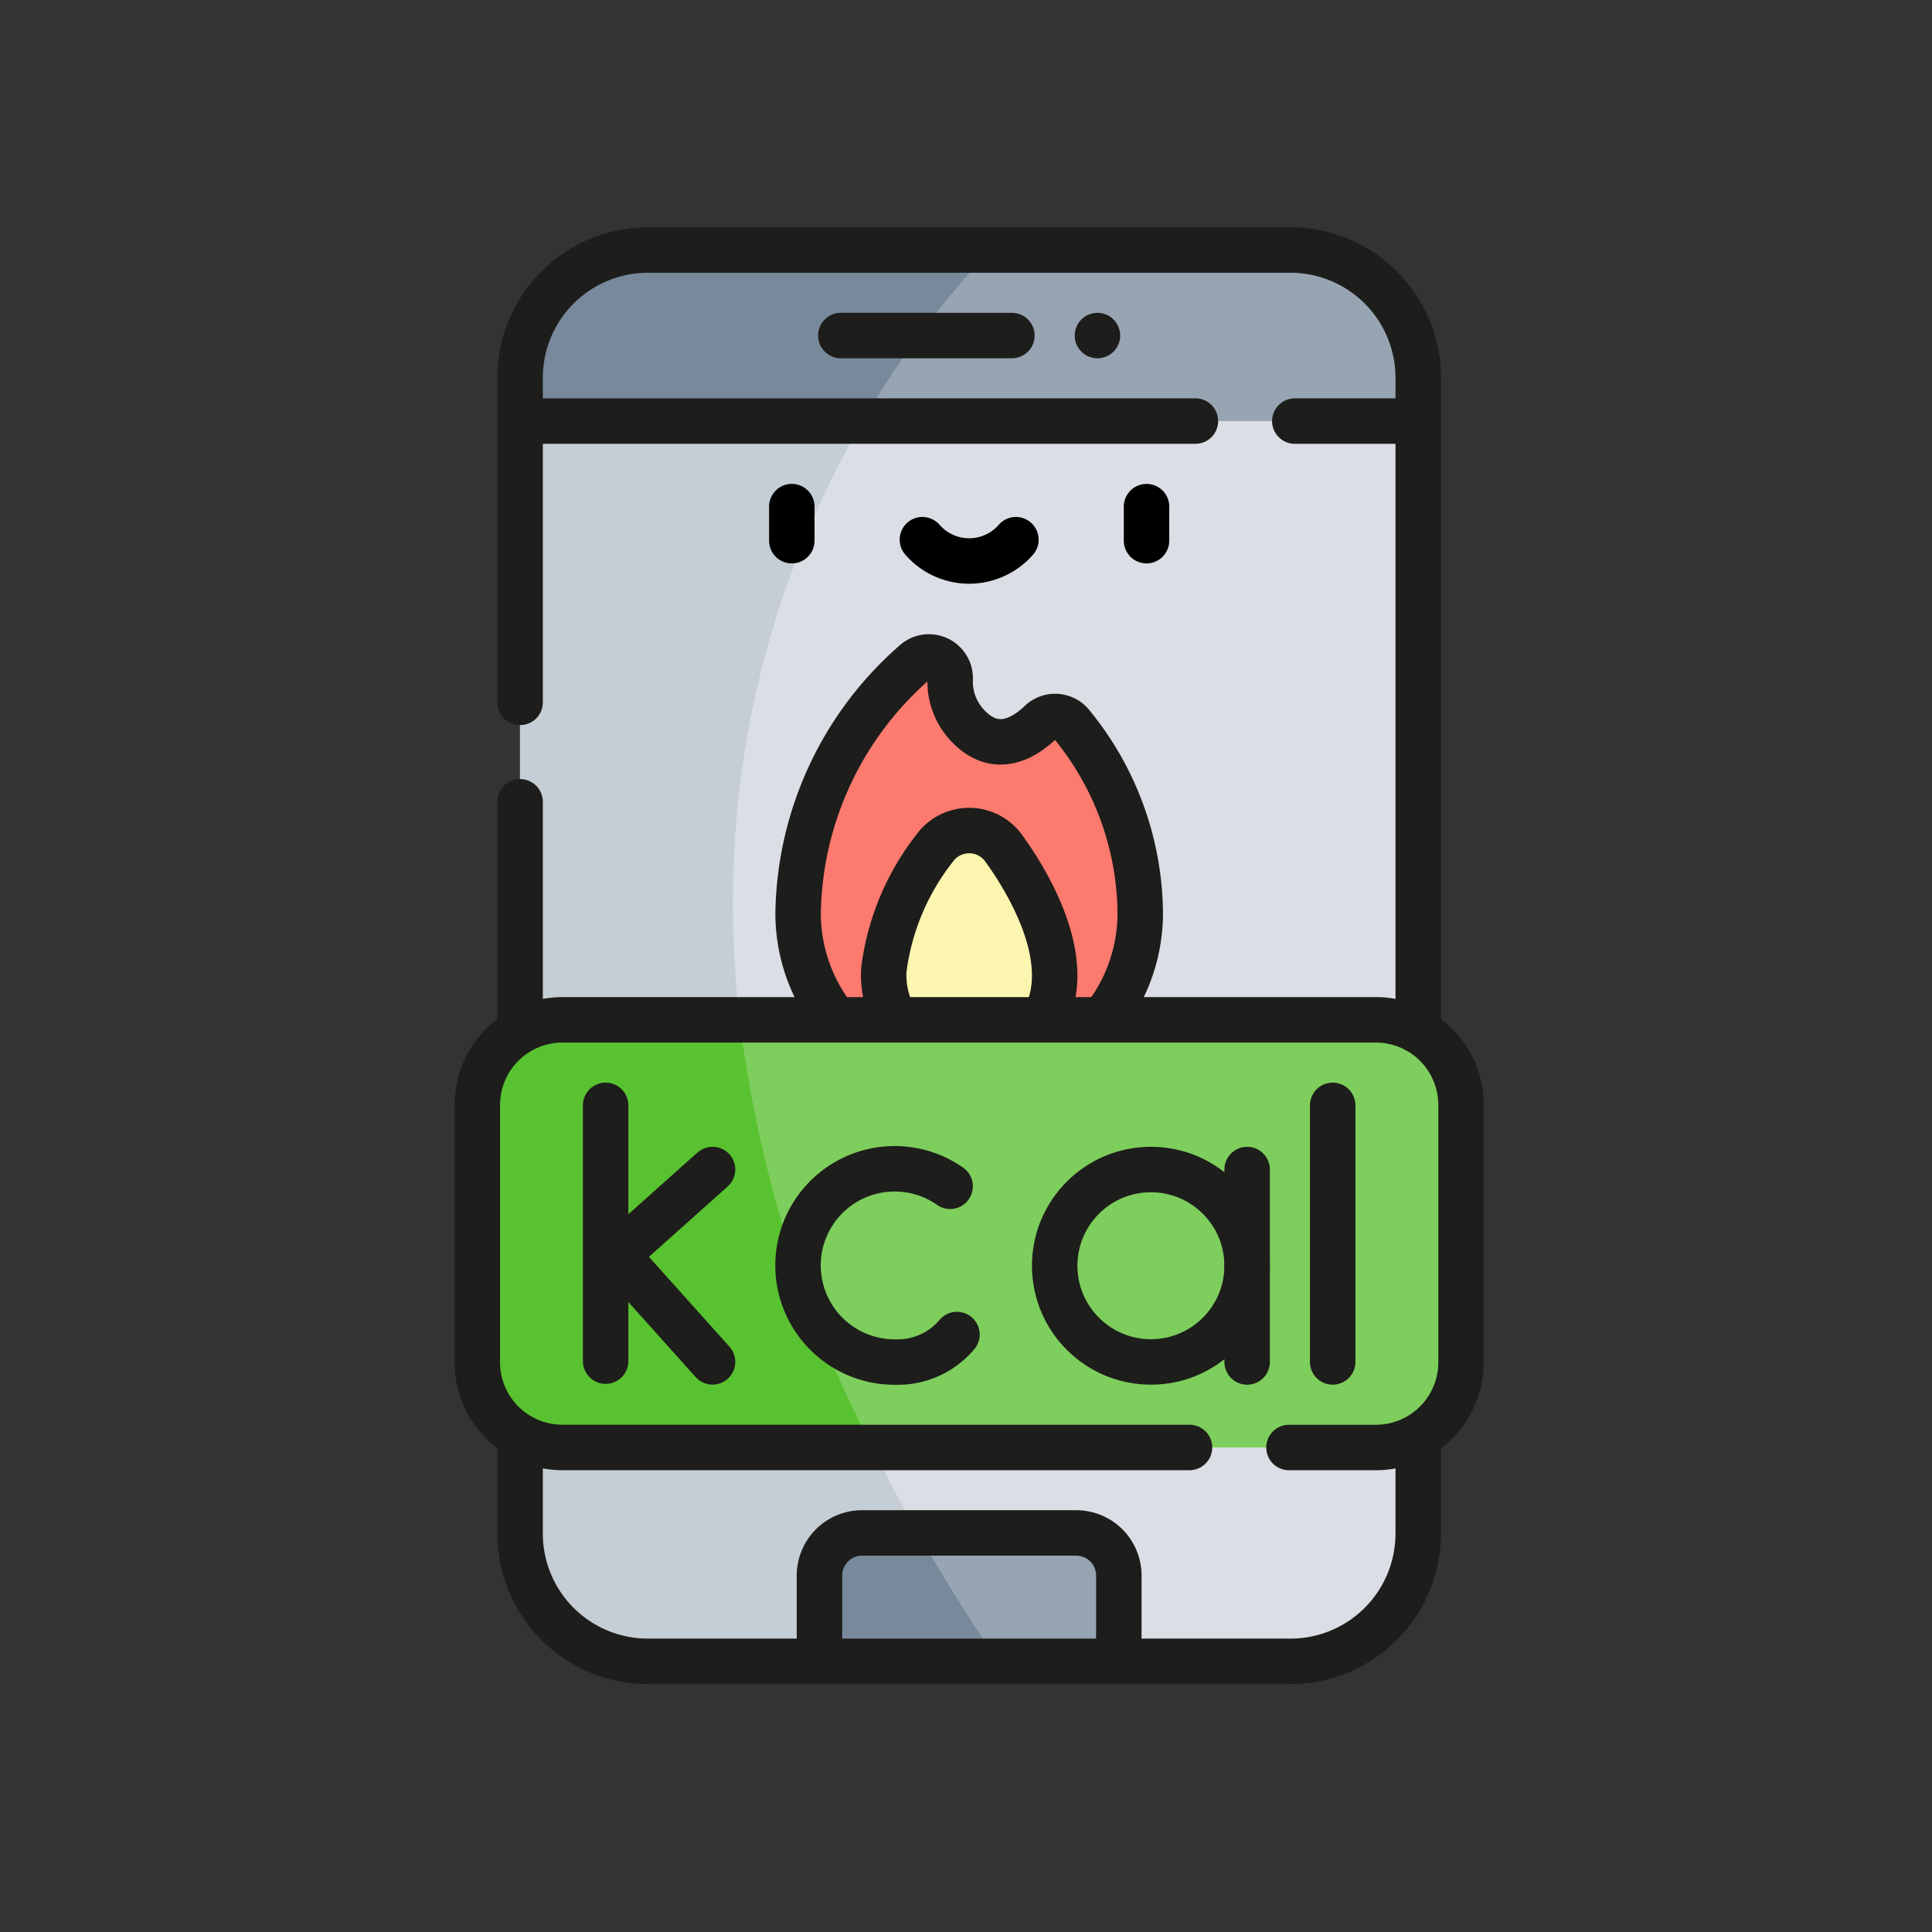 <svg xmlns="http://www.w3.org/2000/svg" width="85" height="85" viewBox="0 0 85 85">
  <rect x="0" y="0" width="85" height="85" fill="#333333" stroke="none"/>
  <g id="Grupo_1112898" data-name="Grupo 1112898" transform="translate(-821.051 -5628.86)">
    <g id="Grupo_1112558" data-name="Grupo 1112558" transform="translate(759.261 5632.36)">
      <g id="Grupo_1112555" data-name="Grupo 1112555" transform="translate(82.79 7.5)">
        <path id="Trazado_903976" data-name="Trazado 903976" d="M137.364,13.123v1.9L118.012,16.15l-5.543-.309L97.85,15.026v-1.9A5.623,5.623,0,0,1,103.473,7.5h28.268A5.623,5.623,0,0,1,137.364,13.123Z" transform="translate(-95.968 -7.5)" fill="#97a4b2"/>
        <path id="Trazado_903977" data-name="Trazado 903977" d="M112.469,15.842,97.85,15.026v-1.9A5.623,5.623,0,0,1,103.473,7.5h15.079A39.952,39.952,0,0,0,112.469,15.842Z" transform="translate(-95.968 -7.5)" fill="#77899b"/>
        <path id="Trazado_903978" data-name="Trazado 903978" d="M137.364,67.73v48.943a5.623,5.623,0,0,1-5.623,5.623h-7.548l-5.9-.858-1.1-.16-6.179,1.018h-7.548a5.623,5.623,0,0,1-5.623-5.623V67.73l5.845,1.336,9.236-1.336Z" transform="translate(-95.968 -60.204)" fill="#dbdfe5"/>
        <path id="Trazado_903979" data-name="Trazado 903979" d="M118.3,121.438l-1.1-.16-6.179,1.018h-7.548a5.623,5.623,0,0,1-5.623-5.623V67.73h15.081C107.076,77.795,101.745,96.426,118.3,121.438Z" transform="translate(-95.968 -60.204)" fill="#c5cdd5"/>
        <path id="Trazado_903980" data-name="Trazado 903980" d="M216.432,461.134v3.771H203.26l1.543-4.326,2.784-1.319h6.971A1.875,1.875,0,0,1,216.432,461.134Z" transform="translate(-188.208 -402.814)" fill="#97a4b2"/>
        <path id="Trazado_903981" data-name="Trazado 903981" d="M211.113,464.905H203.26v-3.771a1.875,1.875,0,0,1,1.874-1.874h2.453Q209.165,462.026,211.113,464.905Z" transform="translate(-188.208 -402.814)" fill="#77899b"/>
        <path id="Trazado_903982" data-name="Trazado 903982" d="M210.784,162.056a7.527,7.527,0,0,1-15.054,0c0-.065,0-.13,0-.195a15.088,15.088,0,0,1,5.112-10.812.936.936,0,0,1,1.578.691,2.82,2.82,0,0,0,.835,2.143c1.213,1.213,2.426.47,3.136-.211a.934.934,0,0,1,1.368.084A13.254,13.254,0,0,1,210.784,162.056Z" transform="translate(-181.618 -132.892)" fill="#fd7a6e"/>
        <path id="Trazado_903983" data-name="Trazado 903983" d="M233.4,218.4a3.763,3.763,0,0,1-3.8,3.763,3.831,3.831,0,0,1-3.715-4.119,10.906,10.906,0,0,1,2.238-5.348,1.872,1.872,0,0,1,3.034.009A10.458,10.458,0,0,1,233.4,218.4Z" transform="translate(-208.002 -186.38)" fill="#fcf5af"/>
        <path id="Trazado_903984" data-name="Trazado 903984" d="M140.558,282.308v11.319a3.748,3.748,0,0,1-3.748,3.748H114.649L99.35,295.3l.554-14.829,8.915-1.912h27.991A3.748,3.748,0,0,1,140.558,282.308Z" transform="translate(-97.281 -244.692)" fill="#7dce5c"/>
        <path id="Trazado_903985" data-name="Trazado 903985" d="M100.158,297.376H86.538a3.748,3.748,0,0,1-3.748-3.748V282.308a3.748,3.748,0,0,1,3.748-3.748h7.789A56.394,56.394,0,0,0,100.158,297.376Z" transform="translate(-82.79 -244.692)" fill="#59c230"/>
      </g>
      <g id="Grupo_1112557" data-name="Grupo 1112557" transform="translate(82.79 7.5)">
        <path id="Trazado_903986" data-name="Trazado 903986" d="M137.364,426.32v4.138a5.623,5.623,0,0,1-5.623,5.623H103.473a5.623,5.623,0,0,1-5.623-5.623V426.32" transform="translate(-95.968 -373.989)" fill="none" stroke="#1d1d1b" stroke-linecap="round" stroke-linejoin="round" stroke-miterlimit="10" stroke-width="2"/>
        <path id="Trazado_903987" data-name="Trazado 903987" d="M97.85,27.4V13.123A5.623,5.623,0,0,1,103.473,7.5h28.268a5.623,5.623,0,0,1,5.623,5.623v28.6" transform="translate(-95.968 -7.5)" fill="none" stroke="#1d1d1b" stroke-linecap="round" stroke-linejoin="round" stroke-miterlimit="10" stroke-width="2"/>
        <line id="Línea_653" data-name="Línea 653" y1="9.946" transform="translate(1.882 24.276)" fill="none" stroke="#1d1d1b" stroke-linecap="round" stroke-linejoin="round" stroke-miterlimit="10" stroke-width="2"/>
        <line id="Línea_654" data-name="Línea 654" x1="5.183" transform="translate(35.966 7.526)" fill="none" stroke="#1d1d1b" stroke-linecap="round" stroke-linejoin="round" stroke-miterlimit="10" stroke-width="2"/>
        <line id="Línea_655" data-name="Línea 655" x1="29.465" transform="translate(2.128 7.526)" fill="none" stroke="#1d1d1b" stroke-linecap="round" stroke-linejoin="round" stroke-miterlimit="10" stroke-width="2"/>
        <line id="Línea_656" data-name="Línea 656" x2="7.526" transform="translate(15.994 3.763)" fill="none" stroke="#1d1d1b" stroke-linecap="round" stroke-linejoin="round" stroke-miterlimit="10" stroke-width="2"/>
        <line id="Línea_657" data-name="Línea 657" transform="translate(27.283 3.763)" fill="none" stroke="#1d1d1b" stroke-linecap="round" stroke-linejoin="round" stroke-miterlimit="10" stroke-width="2"/>
        <path id="Trazado_903988" data-name="Trazado 903988" d="M203.264,464.535v-3.4a1.874,1.874,0,0,1,1.874-1.874h9.423a1.874,1.874,0,0,1,1.874,1.874v3.4" transform="translate(-188.211 -402.818)" fill="none" stroke="#1d1d1b" stroke-linecap="round" stroke-linejoin="round" stroke-miterlimit="10" stroke-width="2"/>
        <path id="Trazado_903989" data-name="Trazado 903989" d="M209.247,166.618a7.493,7.493,0,0,0,1.537-4.558,13.254,13.254,0,0,0-3.022-8.3.934.934,0,0,0-1.368-.084c-.71.681-1.923,1.424-3.136.211a2.82,2.82,0,0,1-.835-2.143.936.936,0,0,0-1.578-.691,14.936,14.936,0,0,0-5.114,11.007,7.493,7.493,0,0,0,1.537,4.558" transform="translate(-181.618 -132.895)" fill="none" stroke="#1d1d1b" stroke-linecap="round" stroke-linejoin="round" stroke-miterlimit="10" stroke-width="2"/>
        <path id="Trazado_903990" data-name="Trazado 903990" d="M232.994,220.1c1.157-2.258-.356-5.354-1.833-7.4a1.873,1.873,0,0,0-3.035-.009,10.9,10.9,0,0,0-2.238,5.348,3.968,3.968,0,0,0,.434,2.063" transform="translate(-208.002 -186.38)" fill="none" stroke="#1d1d1b" stroke-linecap="round" stroke-linejoin="round" stroke-miterlimit="10" stroke-width="2"/>
        <path id="Trazado_903991" data-name="Trazado 903991" d="M118.5,297.376h3.822a3.748,3.748,0,0,0,3.748-3.748V282.308a3.748,3.748,0,0,0-3.748-3.748H86.538a3.748,3.748,0,0,0-3.748,3.748v11.319a3.748,3.748,0,0,0,3.748,3.748h27.585" transform="translate(-82.79 -244.692)" fill="none" stroke="#1d1d1b" stroke-linecap="round" stroke-linejoin="round" stroke-miterlimit="10" stroke-width="2"/>
        <path id="Trazado_903992" data-name="Trazado 903992" d="M202.425,332a4.252,4.252,0,1,0-2.4,7.734,3.407,3.407,0,0,0,2.7-1.211" transform="translate(-181.623 -290.809)" fill="none" stroke="#1d1d1b" stroke-linecap="round" stroke-linejoin="round" stroke-miterlimit="10" stroke-width="2"/>
        <line id="Línea_658" data-name="Línea 658" y2="11.289" transform="translate(37.632 37.631)" fill="none" stroke="#1d1d1b" stroke-linecap="round" stroke-linejoin="round" stroke-miterlimit="10" stroke-width="2"/>
        <path id="Trazado_903993" data-name="Trazado 903993" d="M136.109,331.264l-4.213,3.763,4.213,4.7" transform="translate(-125.76 -290.81)" fill="none" stroke="#1d1d1b" stroke-linecap="round" stroke-linejoin="round" stroke-miterlimit="10" stroke-width="2"/>
        <line id="Línea_659" data-name="Línea 659" y2="11.253" transform="translate(5.645 37.631)" fill="none" stroke="#1d1d1b" stroke-linecap="round" stroke-linejoin="round" stroke-miterlimit="10" stroke-width="2"/>
        <circle id="Elipse_14894" data-name="Elipse 14894" cx="4.233" cy="4.233" r="4.233" transform="translate(25.402 40.454)" fill="none" stroke="#1d1d1b" stroke-linecap="round" stroke-linejoin="round" stroke-miterlimit="10" stroke-width="2"/>
        <line id="Línea_660" data-name="Línea 660" y2="8.467" transform="translate(33.869 40.454)" fill="none" stroke="#1d1d1b" stroke-linecap="round" stroke-linejoin="round" stroke-miterlimit="10" stroke-width="2"/>
        <g id="Grupo_1112556" data-name="Grupo 1112556" transform="translate(13.836 11.289)">
          <line id="Línea_661" data-name="Línea 661" y2="1.499" transform="translate(0 0)" fill="none" stroke="#000" stroke-linecap="round" stroke-linejoin="round" stroke-miterlimit="10" stroke-width="2"/>
          <line id="Línea_662" data-name="Línea 662" y2="1.499" transform="translate(15.606 0)" fill="none" stroke="#000" stroke-linecap="round" stroke-linejoin="round" stroke-miterlimit="10" stroke-width="2"/>
          <path id="Trazado_903994" data-name="Trazado 903994" d="M239.506,109.495a2.726,2.726,0,0,0,4.114,0" transform="translate(-233.76 -108.04)" fill="none" stroke="#000" stroke-linecap="round" stroke-linejoin="round" stroke-miterlimit="10" stroke-width="2"/>
        </g>
      </g>
    </g>
    <rect id="Rectángulo_405233" data-name="Rectángulo 405233" width="85" height="85" transform="translate(821.051 5628.86)" fill="none"/>
  </g>
</svg>
